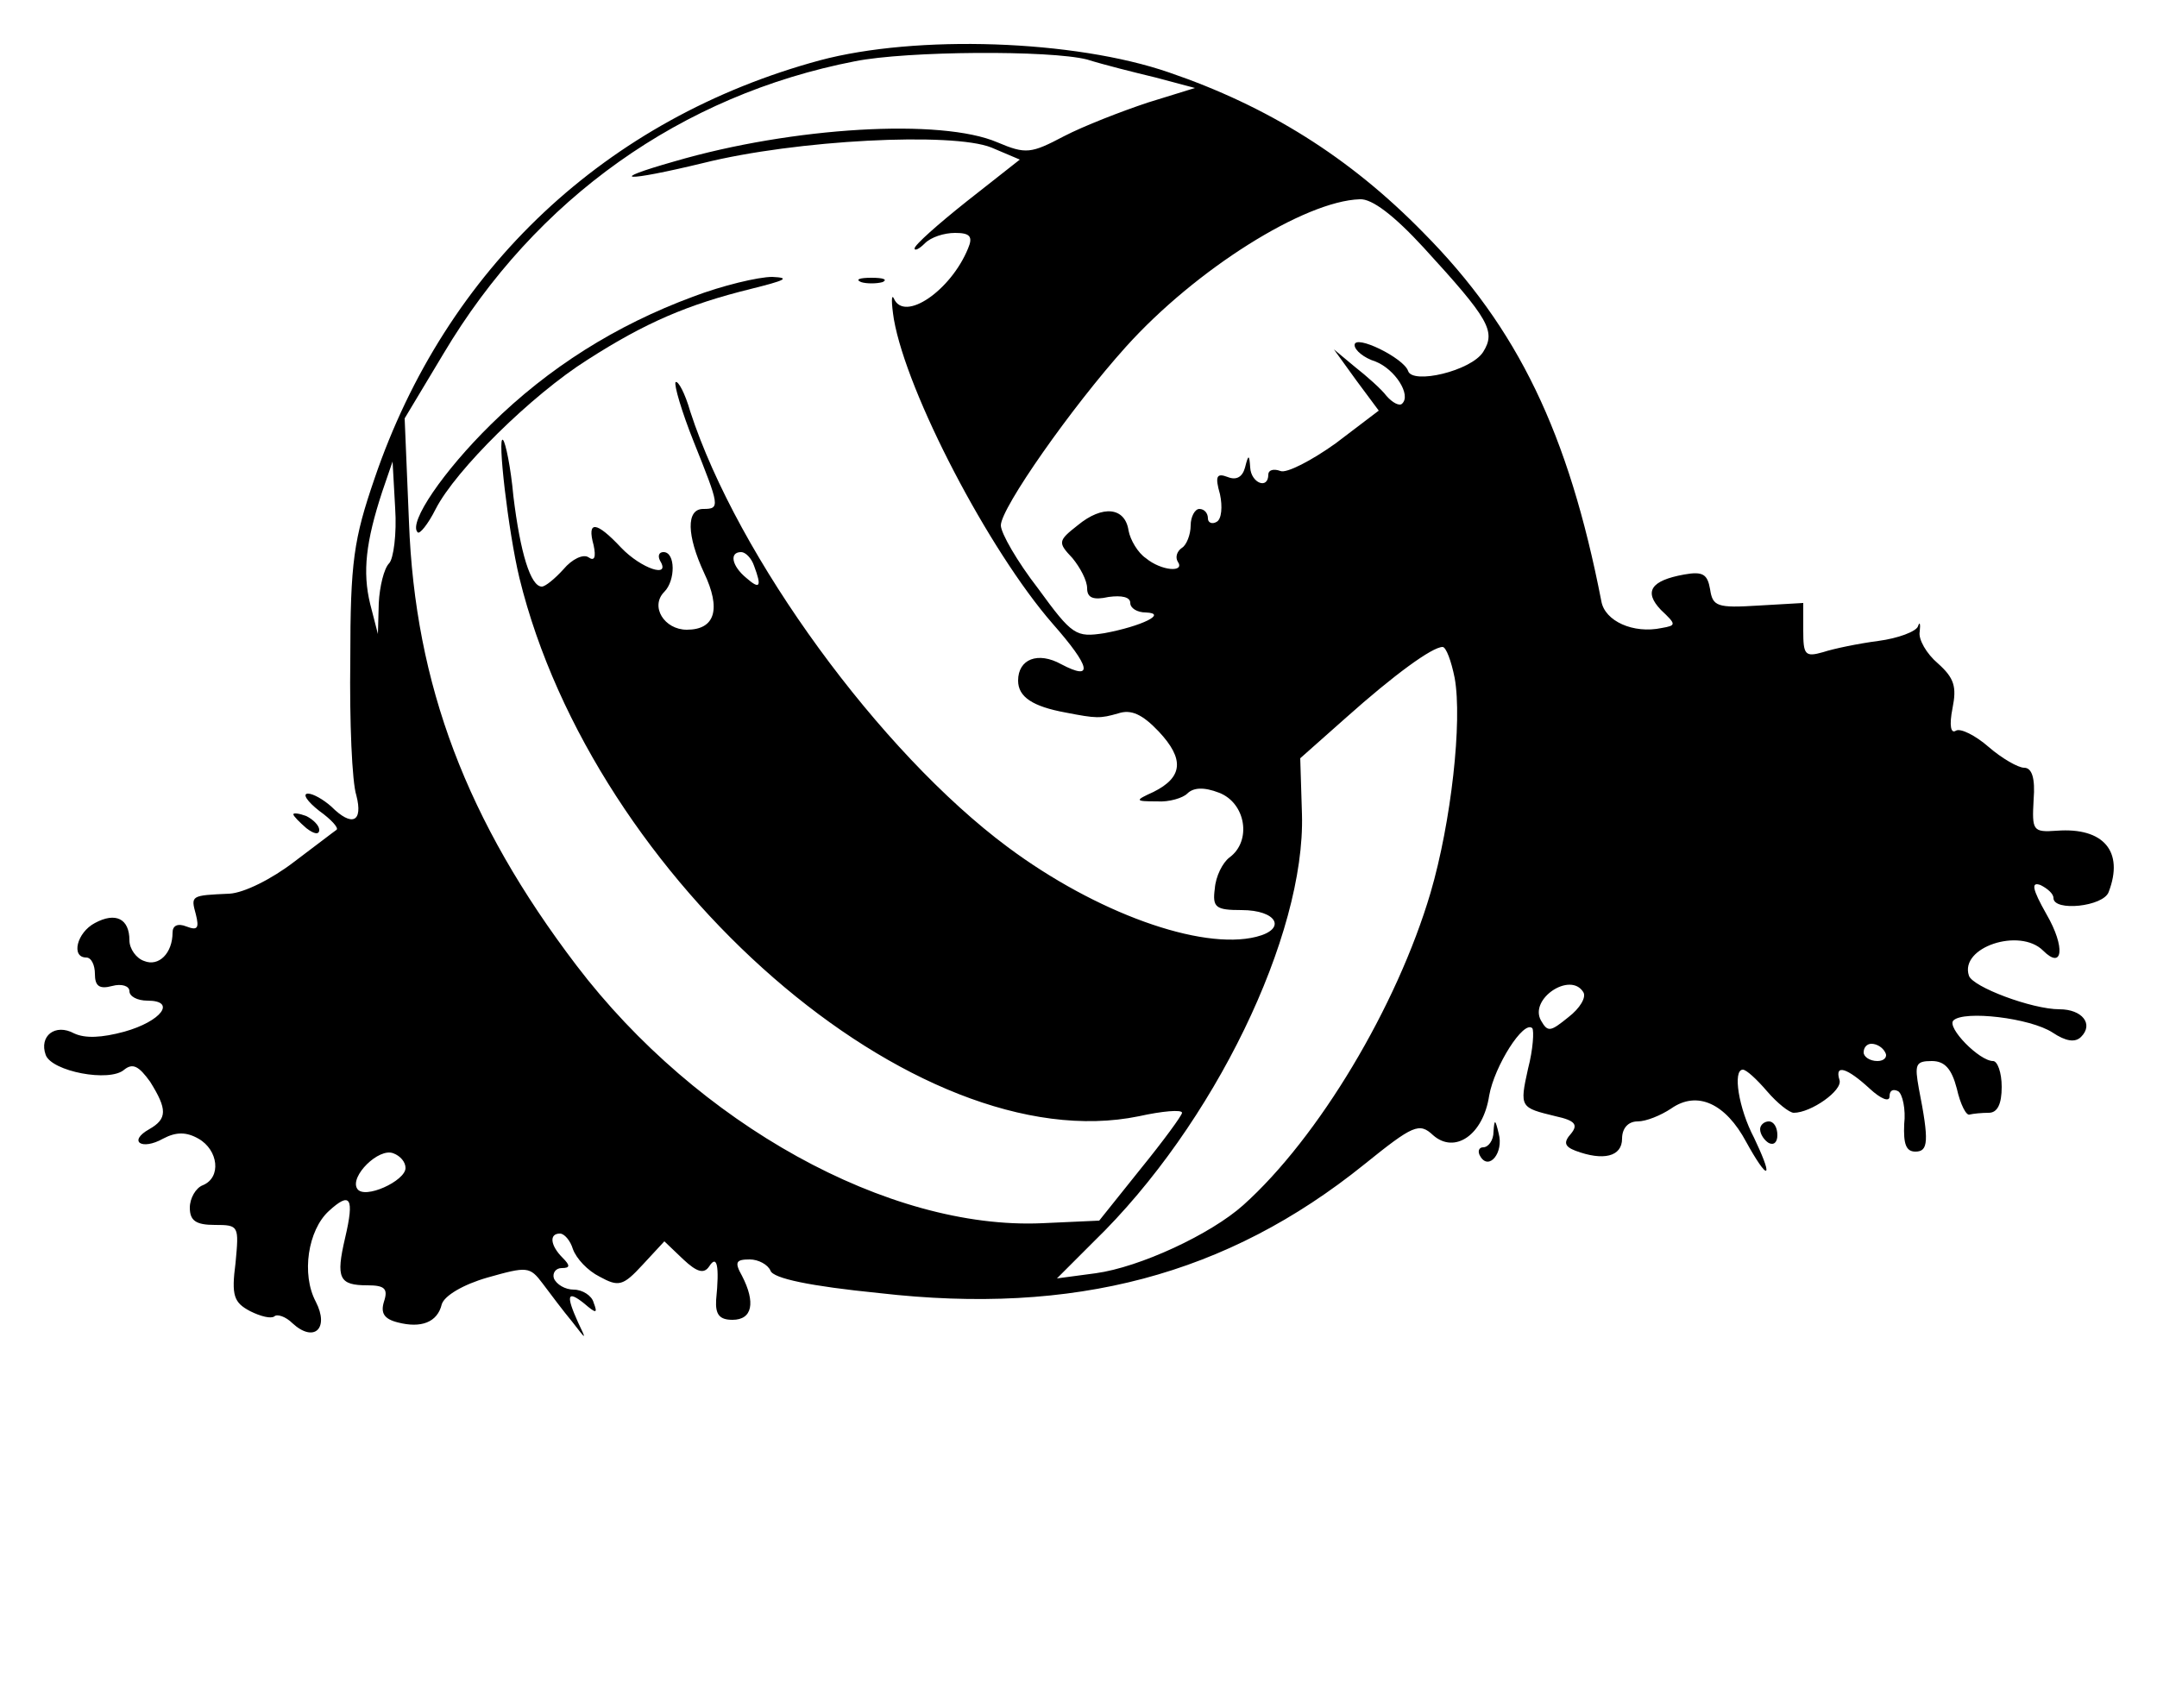 <?xml version="1.0" standalone="no"?>
<!DOCTYPE svg PUBLIC "-//W3C//DTD SVG 20010904//EN"
 "http://www.w3.org/TR/2001/REC-SVG-20010904/DTD/svg10.dtd">
<svg version="1.0" xmlns="http://www.w3.org/2000/svg"
 width="250pt" height="198pt" viewBox="0 0 250 198"
 preserveAspectRatio="xMidYMid meet">

<g transform="translate(0,198) scale(0.1,-0.1)"
fill="#000000" stroke="none">
<path d="M950 1910 c-247 -67 -433 -241 -516 -485 -24 -70 -28 -96 -28 -210
-1 -71 2 -142 7 -157 8 -31 -5 -37 -29 -13 -9 8 -21 15 -27 15 -7 0 -1 -9 13
-20 14 -10 23 -20 20 -22 -3 -2 -25 -19 -49 -37 -26 -20 -58 -36 -75 -37 -45
-2 -45 -2 -39 -24 4 -16 2 -19 -11 -14 -10 4 -16 1 -16 -7 0 -24 -16 -40 -33
-33 -9 3 -17 14 -17 24 0 25 -16 33 -40 20 -21 -11 -28 -40 -10 -40 6 0 10 -9
10 -19 0 -14 5 -18 20 -14 11 3 20 0 20 -6 0 -6 9 -11 21 -11 34 0 16 -24 -27
-36 -26 -7 -45 -8 -58 -2 -22 12 -41 -3 -33 -25 7 -19 74 -32 91 -17 10 8 17
4 30 -14 20 -32 20 -43 -1 -55 -25 -14 -9 -25 16 -11 15 8 27 8 41 0 23 -13
27 -45 5 -54 -8 -3 -15 -15 -15 -26 0 -15 7 -20 29 -20 28 0 28 -1 24 -44 -5
-38 -2 -46 17 -56 12 -6 24 -9 28 -6 3 3 13 0 21 -8 25 -23 43 -6 27 25 -17
32 -9 83 15 105 25 23 30 16 19 -31 -11 -47 -7 -55 26 -55 20 0 24 -4 19 -19
-4 -13 0 -20 16 -24 27 -7 46 0 51 21 3 10 25 23 53 31 46 13 49 13 64 -7 9
-12 24 -32 34 -44 17 -22 17 -22 7 -1 -14 31 -13 38 7 22 14 -12 16 -12 11 1
-2 8 -13 15 -23 15 -10 0 -20 6 -23 13 -2 6 2 12 9 12 10 0 10 3 1 12 -14 14
-16 28 -3 28 5 0 12 -8 15 -18 4 -11 17 -25 31 -32 22 -12 27 -11 50 14 l25
27 22 -21 c16 -15 24 -17 30 -8 9 14 12 1 8 -39 -1 -17 4 -23 19 -23 23 0 27
20 11 51 -9 16 -7 19 9 19 10 0 21 -6 24 -13 3 -9 46 -18 126 -26 226 -26 403
21 562 149 57 46 64 49 80 34 25 -22 58 0 65 46 6 34 40 88 50 78 2 -3 1 -24
-5 -47 -10 -45 -9 -45 32 -55 23 -5 26 -10 18 -20 -9 -10 -8 -15 5 -20 32 -12
54 -7 54 14 0 12 7 20 18 20 10 0 27 7 39 15 30 21 63 6 87 -39 11 -20 21 -35
23 -33 2 2 -5 19 -14 38 -18 34 -25 79 -13 79 4 0 16 -11 28 -25 12 -14 26
-25 31 -25 20 0 57 26 53 38 -6 19 9 14 35 -10 13 -12 23 -16 23 -9 0 7 4 9
10 6 5 -3 9 -21 7 -38 -1 -23 2 -32 13 -32 15 0 16 12 4 73 -5 28 -4 32 15 32
15 0 23 -9 29 -32 4 -18 11 -32 15 -30 4 1 14 2 22 2 10 0 15 10 15 30 0 17
-5 30 -10 30 -16 0 -54 39 -46 47 12 12 89 3 115 -14 15 -10 26 -12 33 -5 15
15 1 32 -25 32 -32 0 -101 26 -105 39 -11 33 59 56 86 29 23 -23 26 4 4 42
-17 30 -18 38 -7 34 8 -4 15 -10 15 -15 0 -16 58 -10 64 7 18 47 -6 75 -60 71
-28 -2 -29 0 -27 36 2 25 -2 37 -11 37 -7 0 -26 11 -41 24 -16 14 -33 22 -38
19 -6 -4 -8 6 -4 26 5 25 2 35 -17 52 -13 11 -23 28 -21 37 1 9 0 12 -2 6 -2
-6 -23 -14 -46 -17 -23 -3 -52 -9 -64 -13 -21 -6 -23 -3 -23 25 l0 32 -52 -3
c-48 -3 -53 -1 -56 19 -3 17 -8 21 -30 17 -39 -7 -47 -20 -27 -41 18 -17 18
-18 1 -21 -33 -7 -66 8 -70 31 -38 195 -97 317 -206 427 -86 88 -181 147 -295
186 -110 38 -293 44 -405 14z m310 1 c19 -6 55 -15 80 -21 l45 -12 -55 -17
c-30 -10 -74 -27 -97 -39 -38 -20 -44 -21 -77 -7 -65 28 -237 18 -374 -22 -81
-23 -58 -24 33 -2 108 27 289 36 334 18 l33 -14 -61 -48 c-34 -27 -61 -51 -61
-55 0 -3 5 -1 12 6 7 7 22 12 35 12 17 0 21 -4 15 -18 -20 -49 -74 -86 -86
-58 -3 6 -3 -5 0 -24 15 -86 110 -268 184 -353 44 -50 48 -67 10 -47 -27 15
-50 6 -50 -19 0 -19 17 -30 55 -37 36 -7 40 -7 61 -1 15 5 28 -1 47 -21 30
-32 28 -53 -6 -70 -22 -10 -22 -11 4 -11 14 -1 30 4 35 9 7 7 19 8 37 1 31
-12 38 -56 12 -75 -8 -6 -16 -22 -17 -36 -3 -22 1 -25 31 -25 41 0 53 -22 17
-31 -64 -16 -186 28 -288 104 -148 110 -313 336 -368 505 -6 21 -14 36 -17 34
-2 -3 7 -34 21 -69 30 -75 31 -78 11 -78 -20 0 -19 -31 1 -74 20 -42 13 -66
-20 -66 -26 0 -43 27 -26 44 13 13 13 46 -1 46 -5 0 -7 -4 -4 -10 13 -21 -22
-9 -45 15 -29 31 -40 32 -32 3 3 -14 1 -19 -6 -14 -6 4 -19 -2 -29 -14 -10
-11 -21 -20 -25 -20 -13 0 -25 39 -33 105 -3 33 -9 62 -12 65 -7 7 6 -106 19
-160 86 -351 460 -677 718 -624 27 6 50 8 50 4 0 -3 -22 -33 -48 -65 l-48 -60
-66 -3 c-178 -8 -400 115 -540 299 -127 167 -187 325 -194 514 l-5 120 45 75
c107 180 276 300 477 339 60 12 226 13 269 2z m390 -218 c76 -83 84 -97 69
-121 -14 -22 -82 -38 -87 -22 -5 15 -62 43 -62 30 0 -6 11 -15 24 -19 23 -9
42 -39 31 -49 -3 -3 -11 1 -18 9 -6 8 -23 23 -37 34 l-24 20 26 -36 26 -35
-50 -38 c-28 -20 -57 -35 -64 -32 -8 3 -14 1 -14 -4 0 -18 -20 -10 -21 8 -1
15 -2 16 -6 0 -3 -11 -10 -15 -20 -11 -13 5 -15 1 -9 -20 3 -14 2 -29 -4 -32
-5 -3 -10 -1 -10 4 0 6 -4 11 -10 11 -5 0 -10 -9 -10 -19 0 -11 -5 -23 -10
-26 -6 -4 -8 -11 -5 -16 9 -13 -19 -11 -37 4 -9 6 -18 21 -20 32 -4 27 -30 30
-59 6 -23 -18 -23 -20 -6 -38 9 -11 17 -26 17 -35 0 -11 7 -14 25 -10 15 2 25
0 25 -7 0 -6 8 -11 18 -11 26 -1 -5 -16 -48 -24 -33 -5 -37 -3 -77 52 -24 31
-43 64 -43 73 0 20 82 137 145 207 81 90 207 169 271 171 14 1 40 -19 74 -56z
m-1199 -366 c-6 -6 -11 -27 -12 -46 l-1 -36 -9 35 c-9 37 -5 72 14 130 l12 35
3 -54 c2 -30 -2 -59 -7 -64z m423 -3 c9 -24 7 -28 -9 -14 -17 14 -20 30 -6 30
5 0 12 -7 15 -16z m812 -130 c9 -50 -4 -167 -28 -249 -39 -132 -130 -284 -217
-362 -38 -34 -120 -72 -171 -79 l-45 -6 43 43 c139 135 245 355 241 495 l-2
65 53 47 c56 50 100 82 112 82 4 0 10 -16 14 -36z m149 -364 c4 -6 -4 -19 -17
-29 -21 -17 -24 -18 -32 -4 -14 25 34 57 49 33z m350 -70 c3 -5 -1 -10 -9 -10
-9 0 -16 5 -16 10 0 6 4 10 9 10 6 0 13 -4 16 -10z m-1715 -134 c0 -15 -48
-37 -56 -24 -9 14 25 48 42 41 8 -3 14 -10 14 -17z"/>
<path d="M803 1636 c-89 -33 -167 -82 -234 -148 -55 -54 -96 -114 -85 -125 2
-3 12 9 21 27 23 45 111 132 176 173 67 43 116 64 189 82 40 10 47 13 25 14
-16 0 -58 -10 -92 -23z"/>
<path d="M998 1653 c6 -2 18 -2 25 0 6 3 1 5 -13 5 -14 0 -19 -2 -12 -5z"/>
<path d="M340 1036 c0 -2 7 -9 15 -16 9 -7 15 -8 15 -2 0 5 -7 12 -15 16 -8 3
-15 4 -15 2z"/>
<path d="M1731 668 c0 -10 -6 -18 -12 -18 -5 0 -7 -5 -3 -11 10 -16 27 5 21
27 -4 17 -5 17 -6 2z"/>
<path d="M2040 671 c0 -6 5 -13 10 -16 6 -3 10 1 10 9 0 9 -4 16 -10 16 -5 0
-10 -4 -10 -9z"/>
</g>
</svg>
